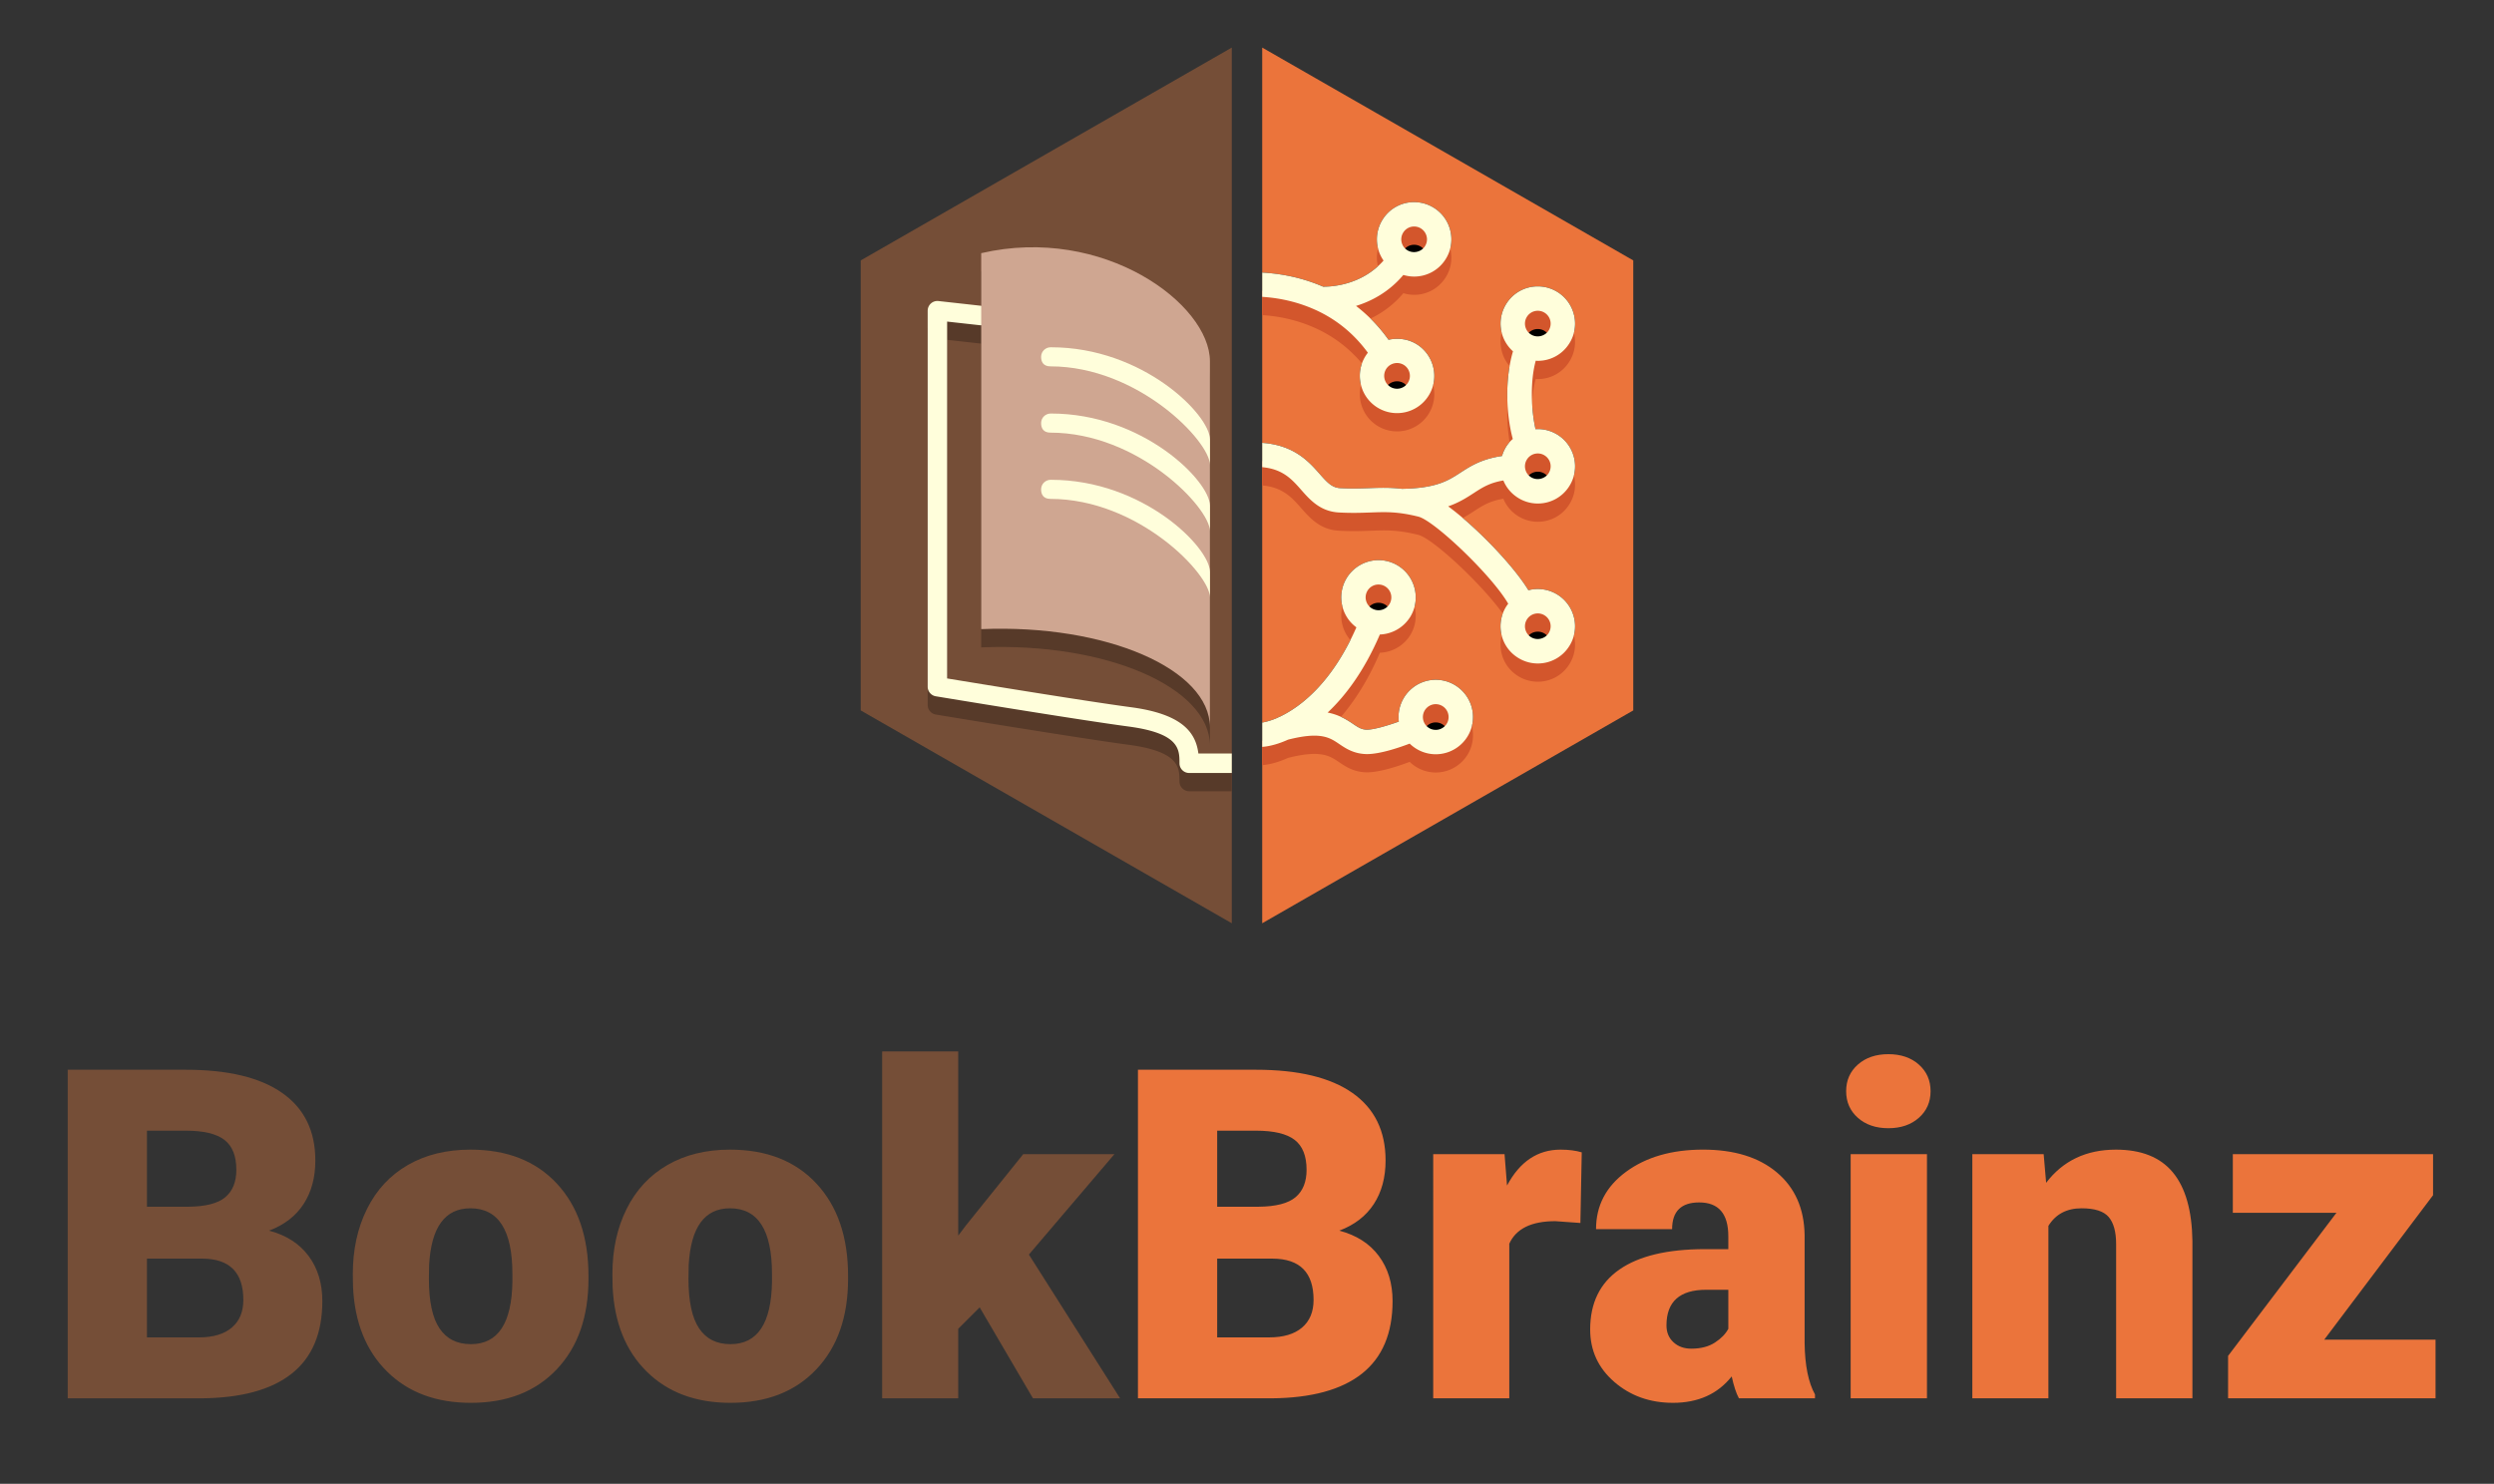 <svg xmlns="http://www.w3.org/2000/svg" xmlns:xlink="http://www.w3.org/1999/xlink" width="410" height="244">
  <rect width="100%" height="100%" fill="#333333" stroke="none"/>
  <path fill="#EB743B" d="M207.499 7.823v144l61-35v-74z"/>
  <path fill="#754E37" d="M202.499 7.823l-61 35v74l61 35z"/>
  <path fill="#573A29" d="M202.499 130.112h-7a1.6 1.6 0 01-1.6-1.6c0-2.306 0-4.92-8.347-6.037-8.708-1.164-31.48-4.937-31.708-4.975a1.6 1.6 0 01-1.339-1.579V54.094a1.6 1.6 0 011.776-1.59l7.2.801a1.6 1.6 0 01-.354 3.18l-5.424-.603v58.683c5.025.828 22.834 3.744 30.271 4.738 8.465 1.134 10.609 4.203 11.034 7.609h5.488v3.2z"/>
  <path fill="#573A29" d="M198.905 62.403c0-9.393-17.466-22.424-37.6-17.773v61.826c20.667-.861 37.6 6.65 37.6 16.148V62.403z"/>
  <path fill="#573A29" d="M172.723 60.106c-.84 0-1.536.664-1.567 1.51-.033.865.363 1.629 1.509 1.629 14.479 0 26.242 12.355 26.242 16.195v-4.188c0-4.026-10.985-15.146-26.123-15.146h-.061zM172.723 71.003c-.84 0-1.536.664-1.567 1.51-.033.865.363 1.63 1.509 1.63 14.479 0 26.242 12.354 26.242 16.194v-4.189c0-4.025-10.985-15.145-26.123-15.145h-.061zM172.723 81.899c-.84 0-1.536.664-1.567 1.51-.033.865.363 1.629 1.509 1.629 14.479 0 26.242 12.355 26.242 16.195v-4.189c0-4.025-10.985-15.145-26.123-15.145h-.061z"/>
  <path fill="#FFFEDB" d="M202.499 127.112h-7a1.6 1.6 0 01-1.6-1.6c0-2.306 0-4.92-8.347-6.037-8.708-1.164-31.48-4.937-31.708-4.975a1.6 1.6 0 01-1.339-1.579V51.094a1.6 1.6 0 011.776-1.59l7.2.801a1.6 1.6 0 01-.354 3.18l-5.424-.603v58.683c5.025.828 22.834 3.744 30.271 4.738 8.465 1.134 10.609 4.203 11.034 7.609h5.488v3.2z"/>
  <path fill="#CFA691" d="M198.905 59.403c0-9.393-17.466-22.424-37.6-17.773v61.826c20.667-.861 37.6 6.65 37.6 16.148V59.403z"/>
  <path fill="#FFFEDB" d="M172.723 57.106c-.84 0-1.536.664-1.567 1.51-.033.865.363 1.629 1.509 1.629 14.479 0 26.242 12.355 26.242 16.195v-4.188c0-4.026-10.985-15.146-26.123-15.146h-.061zM172.723 68.003c-.84 0-1.536.664-1.567 1.51-.033.865.363 1.63 1.509 1.63 14.479 0 26.242 12.354 26.242 16.194v-4.189c0-4.025-10.985-15.145-26.123-15.145h-.061zM172.723 78.899c-.84 0-1.536.664-1.567 1.51-.033.865.363 1.629 1.509 1.629 14.479 0 26.242 12.355 26.242 16.195v-4.189c0-4.025-10.985-15.145-26.123-15.145h-.061z"/>
  <defs>
    <path id="a" d="M207.499 33.239h51.433v90.792h-51.433z"/>
  </defs>
  <clipPath id="b">
    <use xlink:href="#a" overflow="visible"/>
  </clipPath>
  <path clip-path="url(#b)" d="M224.802 99.557a2.117 2.117 0 012.896-.733 2.12 2.12 0 01.735 2.898 2.097 2.097 0 01-1.817 1.032c-.379 0-.755-.105-1.084-.301a2.099 2.099 0 01-.964-1.294 2.105 2.105 0 01.234-1.602m12.601 22.362a2.118 2.118 0 01-2.98-.225 2.117 2.117 0 01.23-2.981 2.083 2.083 0 011.373-.512 2.117 2.117 0 012.109 2.278 2.083 2.083 0 01-.732 1.44M227.879 63.08a2.13 2.13 0 012.916-.656 2.119 2.119 0 01.66 2.918 2.113 2.113 0 01-2.919.662 2.128 2.128 0 01-.657-2.924m6.379-20.187c-.6.951-1.937 1.271-2.912.653l-.096-.062a2.107 2.107 0 01-.557-2.851 2.093 2.093 0 011.784-.98 2.115 2.115 0 012.06 1.656 2.076 2.076 0 01-.279 1.584M251.024 54.491a2.099 2.099 0 011.783-.98c.4 0 .79.113 1.125.325a2.109 2.109 0 01.658 2.914c-.598.951-1.938 1.273-2.912.653l-.093-.062a2.107 2.107 0 01-.561-2.85m0 23.462a2.1 2.1 0 011.783-.979c.4 0 .79.112 1.125.326a2.107 2.107 0 01.658 2.914c-.598.95-1.938 1.271-2.912.651l-.093-.062a2.107 2.107 0 01-.561-2.85m0 26.304a2.101 2.101 0 011.783-.98c.4 0 .79.113 1.125.326a2.109 2.109 0 01.658 2.914c-.598.951-1.938 1.271-2.912.653l-.093-.062a2.108 2.108 0 01-.561-2.851"/>
  <path clip-path="url(#b)" d="M240.675 113.927a6.11 6.11 0 00-8.63-.662 6.12 6.12 0 00-2.087 5.396c-1.949.701-4.259 1.366-5.328 1.332-.822-.043-1.303-.345-2.225-.971-1.172-.795-2.418-1.512-4.148-1.847 2.936-2.761 6.009-6.83 8.584-12.834a6.15 6.15 0 005.039-2.972c1.724-2.896.772-6.659-2.124-8.394a6.134 6.134 0 00-3.135-.864 6.157 6.157 0 00-5.261 2.986 6.079 6.079 0 00-.678 4.636 6.075 6.075 0 002.302 3.429c-4.053 9.218-9.219 13.08-12.564 14.685a2.016 2.016 0 00-.361.168c-1.187.531-2.05.704-2.558.808v4c.274-.03 1.884-.118 4.246-1.192 5.348-1.357 6.84-.354 8.407.709 1.021.692 2.291 1.554 4.264 1.655.099.006.203.009.308.009 2.11 0 5.172-1.022 7.021-1.723a6.135 6.135 0 004.285 1.75 6.112 6.112 0 003.983-1.476 6.072 6.072 0 002.119-4.176 6.082 6.082 0 00-1.459-4.452m-15.873-16.776a2.1 2.1 0 011.818-1.031c.379 0 .753.104 1.078.298a2.12 2.12 0 01.735 2.898 2.097 2.097 0 01-1.817 1.032c-.379 0-.755-.105-1.084-.301a2.099 2.099 0 01-.964-1.294 2.106 2.106 0 01.234-1.602m12.601 22.363a2.118 2.118 0 01-2.98-.225 2.117 2.117 0 01.23-2.981 2.083 2.083 0 011.373-.512 2.117 2.117 0 012.109 2.278 2.083 2.083 0 01-.732 1.44M238.449 38.027a6.088 6.088 0 00-2.708-3.844 6.12 6.12 0 00-3.264-.944 6.077 6.077 0 00-5.175 2.85 6.108 6.108 0 00.145 6.758c-3.646 4.124-8.707 4.314-9.943 4.293-3.691-1.604-7.233-2.164-10.005-2.317v3.996c2.442.144 5.553.686 8.748 2.136.005.002.01.002.015.005 3.445 1.562 6.334 3.927 8.607 7.041a6.364 6.364 0 00-.381.538c-1.796 2.854-.943 6.643 1.902 8.444.98.622 2.111.95 3.27.95a6.104 6.104 0 005.183-2.85c1.807-2.851.951-6.642-1.907-8.453-1.385-.872-3.093-1.114-4.668-.755-1.537-2.155-3.322-4.017-5.345-5.567 2.518-.778 5.401-2.268 7.78-5.095a6.18 6.18 0 001.77.266 6.083 6.083 0 005.173-2.848 6.052 6.052 0 00.803-4.604m-10.57 22.647a2.13 2.13 0 012.916-.656 2.12 2.12 0 01.66 2.919 2.115 2.115 0 01-2.919.661 2.128 2.128 0 01-.657-2.924m6.379-20.187c-.6.951-1.937 1.271-2.912.653l-.096-.062a2.107 2.107 0 01-.557-2.851 2.093 2.093 0 011.784-.98 2.115 2.115 0 012.06 1.656 2.076 2.076 0 01-.279 1.584"/>
  <path clip-path="url(#b)" d="M247.145 79.011a6.041 6.041 0 002.11 2.649 6.093 6.093 0 003.55 1.14 6.083 6.083 0 005.173-2.848 6.065 6.065 0 00.805-4.605 6.122 6.122 0 00-5.975-4.788c-.125 0-.25.008-.375.019-.71-3.158-.919-7.77.035-11.266.113.011.225.024.337.024a6.08 6.08 0 005.173-2.848 6.062 6.062 0 00.805-4.604 6.122 6.122 0 00-5.975-4.788 6.079 6.079 0 00-5.173 2.85 6.104 6.104 0 001.024 7.764c.021.02.049.037.071.059-1.349 4.518-1.145 10.324-.036 14.417-.144.132-.294.254-.426.399a6.25 6.25 0 00-.634.824 6.2 6.2 0 00-.71 1.578c-3.371.488-5.198 1.672-6.824 2.729-2.035 1.324-3.961 2.572-9.636 2.666-1.963-.23-3.552-.178-5.29-.116-1.43.052-2.91.106-4.848.003-1.336-.07-2.104-.882-3.458-2.424-1.804-2.055-4.22-4.648-9.369-5.021v4c3.295.299 4.796 1.887 6.355 3.666 1.487 1.694 3.175 3.615 6.256 3.782 2.118.114 3.761.052 5.208.001 2.491-.092 4.453-.161 7.855.683 2.607.644 12.099 9.674 14.773 14.323-.108.142-.219.282-.313.434-1.743 2.755-1.026 6.385 1.62 8.251a6.092 6.092 0 003.55 1.139 6.081 6.081 0 005.173-2.849 6.06 6.06 0 00.805-4.603 6.122 6.122 0 00-7.518-4.594c-2.56-4.188-8.652-10.455-13.189-13.792 1.813-.628 3.051-1.436 4.213-2.188 1.428-.929 2.614-1.689 4.858-2.066m3.879-26.926a2.099 2.099 0 011.783-.98c.4 0 .79.113 1.125.325a2.109 2.109 0 01.658 2.914c-.598.951-1.938 1.273-2.912.653l-.093-.062a2.106 2.106 0 01-.561-2.85m0 23.464a2.099 2.099 0 011.783-.98c.4 0 .79.112 1.125.326a2.107 2.107 0 01.658 2.914c-.598.949-1.938 1.271-2.912.652l-.093-.062a2.107 2.107 0 01-.561-2.85m0 26.303a2.101 2.101 0 011.783-.98c.4 0 .79.113 1.125.326a2.109 2.109 0 01.658 2.914c-.598.951-1.938 1.271-2.912.653l-.093-.062a2.108 2.108 0 01-.561-2.851"/>
  <path fill="#D3562C" d="M240.675 116.927a6.11 6.11 0 00-8.63-.662 6.12 6.12 0 00-2.087 5.396c-1.949.701-4.259 1.366-5.328 1.332-.822-.043-1.303-.345-2.225-.971-1.172-.795-2.418-1.512-4.148-1.847 2.936-2.761 6.009-6.83 8.584-12.834a6.15 6.15 0 005.039-2.972c1.724-2.896.772-6.659-2.124-8.394a6.134 6.134 0 00-3.135-.864 6.157 6.157 0 00-5.261 2.986 6.079 6.079 0 00-.678 4.636 6.075 6.075 0 002.302 3.429c-4.053 9.218-9.219 13.08-12.564 14.685a2.016 2.016 0 00-.361.168c-1.187.531-2.05.704-2.558.808v4c.274-.03 1.884-.118 4.246-1.192 5.348-1.357 6.84-.354 8.407.709 1.021.692 2.291 1.554 4.264 1.655.099.006.203.009.308.009 2.11 0 5.172-1.022 7.021-1.723a6.135 6.135 0 004.285 1.75 6.112 6.112 0 003.983-1.476 6.072 6.072 0 002.119-4.176 6.082 6.082 0 00-1.459-4.452m-15.873-16.776a2.1 2.1 0 011.818-1.031c.379 0 .753.104 1.078.298a2.12 2.12 0 01.735 2.898 2.097 2.097 0 01-1.817 1.032c-.379 0-.755-.105-1.084-.301a2.099 2.099 0 01-.964-1.294 2.106 2.106 0 01.234-1.602m12.601 22.363a2.118 2.118 0 01-2.98-.225 2.117 2.117 0 01.23-2.981 2.083 2.083 0 011.373-.512 2.117 2.117 0 012.109 2.278 2.083 2.083 0 01-.732 1.44"/>
  <path d="M216.5 53.434"/>
  <path fill="#D3562C" d="M238.449 41.031a6.088 6.088 0 00-2.708-3.844 6.12 6.12 0 00-3.264-.944 6.077 6.077 0 00-5.175 2.85 6.108 6.108 0 00.145 6.758c-3.646 4.124-8.707 4.314-9.943 4.293-3.691-1.604-7.233-2.164-10.005-2.317v3.996c2.442.144 5.553.686 8.748 2.136.005.002.01.002.015.005 3.445 1.562 6.334 3.927 8.607 7.041a6.206 6.206 0 00-.381.538c-1.796 2.854-.943 6.643 1.902 8.444.98.622 2.111.95 3.27.95a6.104 6.104 0 005.183-2.85c1.807-2.852.951-6.643-1.907-8.454-1.385-.872-3.093-1.114-4.668-.755-1.537-2.155-3.322-4.017-5.345-5.567 2.518-.778 5.401-2.268 7.78-5.095a6.18 6.18 0 001.77.266 6.081 6.081 0 005.173-2.849 6.047 6.047 0 00.803-4.602m-10.57 22.647a2.13 2.13 0 012.916-.656 2.117 2.117 0 01-2.259 3.579 2.126 2.126 0 01-.657-2.923m6.379-20.187c-.6.951-1.937 1.271-2.912.653l-.096-.062a2.107 2.107 0 01-.557-2.851 2.093 2.093 0 011.784-.98 2.115 2.115 0 012.06 1.656 2.076 2.076 0 01-.279 1.584"/>
  <path fill="#D3562C" d="M247.145 82.011a6.036 6.036 0 002.11 2.649 6.093 6.093 0 003.55 1.14 6.081 6.081 0 005.173-2.849 6.063 6.063 0 00.805-4.604 6.122 6.122 0 00-5.975-4.788c-.125 0-.25.008-.375.019-.71-3.158-.919-7.77.035-11.266.113.011.225.024.337.024a6.08 6.08 0 005.173-2.848 6.062 6.062 0 00.805-4.604 6.122 6.122 0 00-5.975-4.788 6.079 6.079 0 00-5.173 2.85 6.104 6.104 0 001.024 7.764c.021.02.049.037.071.059-1.349 4.518-1.145 10.324-.036 14.417-.144.132-.294.254-.426.399a6.25 6.25 0 00-.634.824 6.2 6.2 0 00-.71 1.578c-3.371.488-5.198 1.672-6.824 2.729-2.035 1.324-3.961 2.572-9.636 2.666-1.963-.23-3.552-.178-5.29-.116-1.43.052-2.91.105-4.848.003-1.336-.071-2.104-.882-3.458-2.424-1.804-2.055-4.22-4.648-9.369-5.021v4c3.295.299 4.796 1.887 6.355 3.666 1.487 1.694 3.175 3.615 6.256 3.782 2.118.114 3.761.052 5.208.001 2.491-.092 4.453-.161 7.855.683 2.607.644 12.099 9.674 14.773 14.323-.108.142-.219.282-.313.434-1.743 2.755-1.026 6.385 1.62 8.251a6.092 6.092 0 003.55 1.139 6.081 6.081 0 005.173-2.849 6.06 6.06 0 00.805-4.603 6.122 6.122 0 00-7.518-4.594c-2.56-4.188-8.652-10.455-13.189-13.792 1.813-.628 3.051-1.436 4.213-2.188 1.428-.929 2.614-1.689 4.858-2.066m3.879-26.926a2.099 2.099 0 011.783-.98c.4 0 .79.113 1.125.325a2.109 2.109 0 01.658 2.914c-.598.951-1.938 1.273-2.912.653l-.093-.062a2.106 2.106 0 01-.561-2.85m0 23.464a2.099 2.099 0 011.783-.98c.4 0 .79.112 1.125.326a2.107 2.107 0 01.658 2.914c-.598.95-1.938 1.271-2.912.652l-.093-.062a2.107 2.107 0 01-.561-2.85m0 26.303a2.101 2.101 0 011.783-.98c.4 0 .79.113 1.125.326a2.109 2.109 0 01.658 2.914c-.598.951-1.938 1.271-2.912.653l-.093-.062a2.108 2.108 0 01-.561-2.851"/>
  <path fill="#FFFEDB" d="M240.675 113.927a6.11 6.11 0 00-8.63-.662 6.12 6.12 0 00-2.087 5.396c-1.949.701-4.259 1.366-5.328 1.332-.822-.043-1.303-.345-2.225-.971-1.172-.795-2.418-1.512-4.148-1.847 2.936-2.761 6.009-6.83 8.584-12.834a6.15 6.15 0 005.039-2.972c1.724-2.896.772-6.659-2.124-8.394a6.134 6.134 0 00-3.135-.864 6.157 6.157 0 00-5.261 2.986 6.079 6.079 0 00-.678 4.636 6.075 6.075 0 002.302 3.429c-4.053 9.218-9.219 13.08-12.564 14.685a2.016 2.016 0 00-.361.168c-1.187.531-2.05.704-2.558.808v4c.274-.03 1.884-.118 4.246-1.192 5.348-1.357 6.84-.354 8.407.709 1.021.692 2.291 1.554 4.264 1.655.099.006.203.009.308.009 2.11 0 5.172-1.022 7.021-1.723a6.135 6.135 0 004.285 1.75 6.112 6.112 0 003.983-1.476 6.072 6.072 0 002.119-4.176 6.082 6.082 0 00-1.459-4.452m-15.873-16.776a2.1 2.1 0 011.818-1.031c.379 0 .753.104 1.078.298a2.12 2.12 0 01.735 2.898 2.097 2.097 0 01-1.817 1.032c-.379 0-.755-.105-1.084-.301a2.099 2.099 0 01-.964-1.294 2.106 2.106 0 01.234-1.602m12.601 22.363a2.118 2.118 0 01-2.98-.225 2.117 2.117 0 01.23-2.981 2.083 2.083 0 011.373-.512 2.117 2.117 0 012.109 2.278 2.083 2.083 0 01-.732 1.44M238.449 38.027a6.088 6.088 0 00-2.708-3.844 6.12 6.12 0 00-3.264-.944 6.077 6.077 0 00-5.175 2.85 6.108 6.108 0 00.145 6.758c-3.646 4.124-8.707 4.314-9.943 4.293-3.691-1.604-7.233-2.164-10.005-2.317v3.996c2.442.144 5.553.686 8.748 2.136.005.002.01.002.015.005 3.445 1.562 6.334 3.927 8.607 7.041a6.364 6.364 0 00-.381.538c-1.796 2.854-.943 6.643 1.902 8.444.98.622 2.111.95 3.27.95a6.104 6.104 0 005.183-2.85c1.807-2.851.951-6.642-1.907-8.453-1.385-.872-3.093-1.114-4.668-.755-1.537-2.155-3.322-4.017-5.345-5.567 2.518-.778 5.401-2.268 7.78-5.095a6.18 6.18 0 001.77.266 6.083 6.083 0 005.173-2.848 6.052 6.052 0 00.803-4.604m-10.57 22.647a2.13 2.13 0 012.916-.656 2.12 2.12 0 01.66 2.919 2.115 2.115 0 01-2.919.661 2.128 2.128 0 01-.657-2.924m6.379-20.187c-.6.951-1.937 1.271-2.912.653l-.096-.062a2.107 2.107 0 01-.557-2.851 2.093 2.093 0 011.784-.98 2.115 2.115 0 012.06 1.656 2.076 2.076 0 01-.279 1.584"/>
  <path fill="#FFFEDB" d="M247.145 79.011a6.041 6.041 0 002.11 2.649 6.093 6.093 0 003.55 1.14 6.083 6.083 0 005.173-2.848 6.065 6.065 0 00.805-4.605 6.122 6.122 0 00-5.975-4.788c-.125 0-.25.008-.375.019-.71-3.158-.919-7.77.035-11.266.113.011.225.024.337.024a6.08 6.08 0 005.173-2.848 6.062 6.062 0 00.805-4.604 6.122 6.122 0 00-5.975-4.788 6.079 6.079 0 00-5.173 2.85 6.104 6.104 0 001.024 7.764c.021.02.049.037.071.059-1.349 4.518-1.145 10.324-.036 14.417-.144.132-.294.254-.426.399a6.25 6.25 0 00-.634.824 6.2 6.2 0 00-.71 1.578c-3.371.488-5.198 1.672-6.824 2.729-2.035 1.324-3.961 2.572-9.636 2.666-1.963-.23-3.552-.178-5.29-.116-1.43.052-2.91.106-4.848.003-1.336-.07-2.104-.882-3.458-2.424-1.804-2.055-4.22-4.648-9.369-5.021v4c3.295.299 4.796 1.887 6.355 3.666 1.487 1.694 3.175 3.615 6.256 3.782 2.118.114 3.761.052 5.208.001 2.491-.092 4.453-.161 7.855.683 2.607.644 12.099 9.674 14.773 14.323-.108.142-.219.282-.313.434-1.743 2.755-1.026 6.385 1.62 8.251a6.092 6.092 0 003.55 1.139 6.081 6.081 0 005.173-2.849 6.06 6.06 0 00.805-4.603 6.122 6.122 0 00-7.518-4.594c-2.56-4.188-8.652-10.455-13.189-13.792 1.813-.628 3.051-1.436 4.213-2.188 1.428-.929 2.614-1.689 4.858-2.066m3.879-26.926a2.099 2.099 0 011.783-.98c.4 0 .79.113 1.125.325a2.109 2.109 0 01.658 2.914c-.598.951-1.938 1.273-2.912.653l-.093-.062a2.106 2.106 0 01-.561-2.85m0 23.464a2.099 2.099 0 011.783-.98c.4 0 .79.112 1.125.326a2.107 2.107 0 01.658 2.914c-.598.949-1.938 1.271-2.912.652l-.093-.062a2.107 2.107 0 01-.561-2.85m0 26.303a2.101 2.101 0 011.783-.98c.4 0 .79.113 1.125.326a2.109 2.109 0 01.658 2.914c-.598.951-1.938 1.271-2.912.653l-.093-.062a2.108 2.108 0 01-.561-2.851"/>
  <g fill="#754E37">
    <path d="M11.132 229.942v-54.031H30.54c6.952 0 12.24 1.274 15.864 3.822 3.624 2.548 5.437 6.247 5.437 11.096 0 2.796-.644 5.183-1.93 7.162-1.287 1.979-3.179 3.438-5.678 4.379 2.82.742 4.985 2.128 6.494 4.156 1.509 2.029 2.264 4.503 2.264 7.422 0 5.295-1.676 9.271-5.028 11.931-3.353 2.66-8.319 4.015-14.899 4.063H11.132zm13.026-31.505h6.791c2.845-.024 4.874-.546 6.086-1.563 1.212-1.017 1.818-2.518 1.818-4.504 0-2.282-.656-3.926-1.967-4.931-1.312-1.005-3.427-1.508-6.346-1.508h-6.383v12.506zm0 8.535v12.951h8.535c2.35 0 4.156-.538 5.418-1.614s1.893-2.591 1.893-4.546c0-4.502-2.239-6.766-6.717-6.791h-9.129zM58.001 209.495c0-4.008.779-7.576 2.338-10.706 1.559-3.129 3.797-5.535 6.717-7.218 2.919-1.683 6.346-2.523 10.279-2.523 6.012 0 10.749 1.862 14.213 5.585 3.463 3.724 5.195 8.789 5.195 15.196v.445c0 6.26-1.738 11.226-5.214 14.899-3.476 3.674-8.183 5.511-14.12 5.511-5.715 0-10.304-1.713-13.768-5.14-3.464-3.426-5.332-8.071-5.604-13.935l-.036-2.114zm12.506.779c0 3.711.581 6.433 1.744 8.164 1.163 1.732 2.882 2.598 5.158 2.598 4.453 0 6.729-3.426 6.828-10.279v-1.262c0-7.199-2.301-10.799-6.902-10.799-4.181 0-6.445 3.104-6.791 9.314l-.037 2.264zM100.677 209.495c0-4.008.779-7.576 2.338-10.706 1.559-3.129 3.797-5.535 6.717-7.218 2.919-1.683 6.346-2.523 10.279-2.523 6.012 0 10.749 1.862 14.213 5.585 3.463 3.724 5.195 8.789 5.195 15.196v.445c0 6.26-1.738 11.226-5.214 14.899-3.476 3.674-8.183 5.511-14.12 5.511-5.715 0-10.304-1.713-13.768-5.14-3.464-3.426-5.332-8.071-5.604-13.935l-.036-2.114zm12.506.779c0 3.711.581 6.433 1.744 8.164 1.163 1.732 2.882 2.598 5.158 2.598 4.453 0 6.729-3.426 6.828-10.279v-1.262c0-7.199-2.301-10.799-6.902-10.799-4.181 0-6.445 3.104-6.791 9.314l-.037 2.264zM161.054 214.987l-3.525 3.525v11.43h-12.506v-57.037h12.506v30.281l1.262-1.67 9.426-11.727h14.992l-14.064 16.514 14.992 23.639h-14.324l-8.759-14.955z"/>
  </g>
  <g fill="#EB743B">
    <path d="M187.073 229.942v-54.031h19.408c6.951 0 12.239 1.274 15.864 3.822 3.624 2.548 5.437 6.247 5.437 11.096 0 2.796-.644 5.183-1.93 7.162-1.287 1.979-3.18 3.438-5.678 4.379 2.82.742 4.984 2.128 6.494 4.156 1.509 2.029 2.264 4.503 2.264 7.422 0 5.295-1.677 9.271-5.028 11.931-3.353 2.66-8.319 4.015-14.899 4.063h-21.932zm13.025-31.505h6.791c2.845-.024 4.873-.546 6.086-1.563 1.212-1.017 1.818-2.518 1.818-4.504 0-2.282-.656-3.926-1.967-4.931-1.312-1.005-3.427-1.508-6.346-1.508h-6.383v12.506zm0 8.535v12.951h8.535c2.35 0 4.156-.538 5.418-1.614s1.893-2.591 1.893-4.546c0-4.502-2.239-6.766-6.717-6.791h-9.129zM259.807 201.108l-4.119-.297c-3.934 0-6.457 1.237-7.57 3.711v25.42h-12.506V189.79h11.727l.408 5.158c2.103-3.934 5.034-5.9 8.795-5.9 1.336 0 2.498.148 3.488.445l-.223 11.615zM285.87 229.942c-.445-.816-.842-2.016-1.188-3.6-2.301 2.895-5.518 4.342-9.648 4.342-3.785 0-7.002-1.144-9.648-3.433-2.647-2.288-3.971-5.164-3.971-8.628 0-4.354 1.607-7.645 4.824-9.871 3.216-2.227 7.892-3.34 14.027-3.34h3.859v-2.126c0-3.703-1.596-5.556-4.787-5.556-2.969 0-4.453 1.467-4.453 4.4h-12.506c0-3.879 1.651-7.03 4.954-9.451s7.515-3.633 12.636-3.633 9.166 1.249 12.135 3.748 4.49 5.925 4.564 10.279v17.775c.049 3.687.618 6.507 1.707 8.461v.631H285.87zm-7.83-8.164c1.559 0 2.851-.334 3.878-1.002 1.026-.668 1.763-1.422 2.208-2.264v-6.42h-3.637c-4.354 0-6.531 1.955-6.531 5.863 0 1.139.383 2.06 1.15 2.765.767.706 1.744 1.058 2.932 1.058zM303.497 179.437c0-1.781.643-3.241 1.93-4.379 1.286-1.138 2.956-1.707 5.01-1.707 2.053 0 3.723.569 5.01 1.707 1.286 1.138 1.93 2.598 1.93 4.379s-.644 3.241-1.93 4.379c-1.287 1.138-2.957 1.707-5.01 1.707-2.054 0-3.724-.569-5.01-1.707-1.288-1.138-1.93-2.598-1.93-4.379zm13.285 50.505h-12.543V189.79h12.543v40.152zM335.967 189.79l.408 4.713c2.771-3.637 6.593-5.455 11.467-5.455 4.181 0 7.303 1.249 9.37 3.748s3.137 6.259 3.211 11.281v25.865H347.88v-25.346c0-2.028-.408-3.519-1.225-4.472-.816-.952-2.301-1.429-4.453-1.429-2.449 0-4.268.965-5.455 2.895v28.352h-12.506V189.79h11.726zM382.095 220.294h18.295v9.648h-34.104v-6.977l17.812-23.527h-17.033v-9.648h32.916v6.754l-17.886 23.75z"/>
  </g>
</svg>
